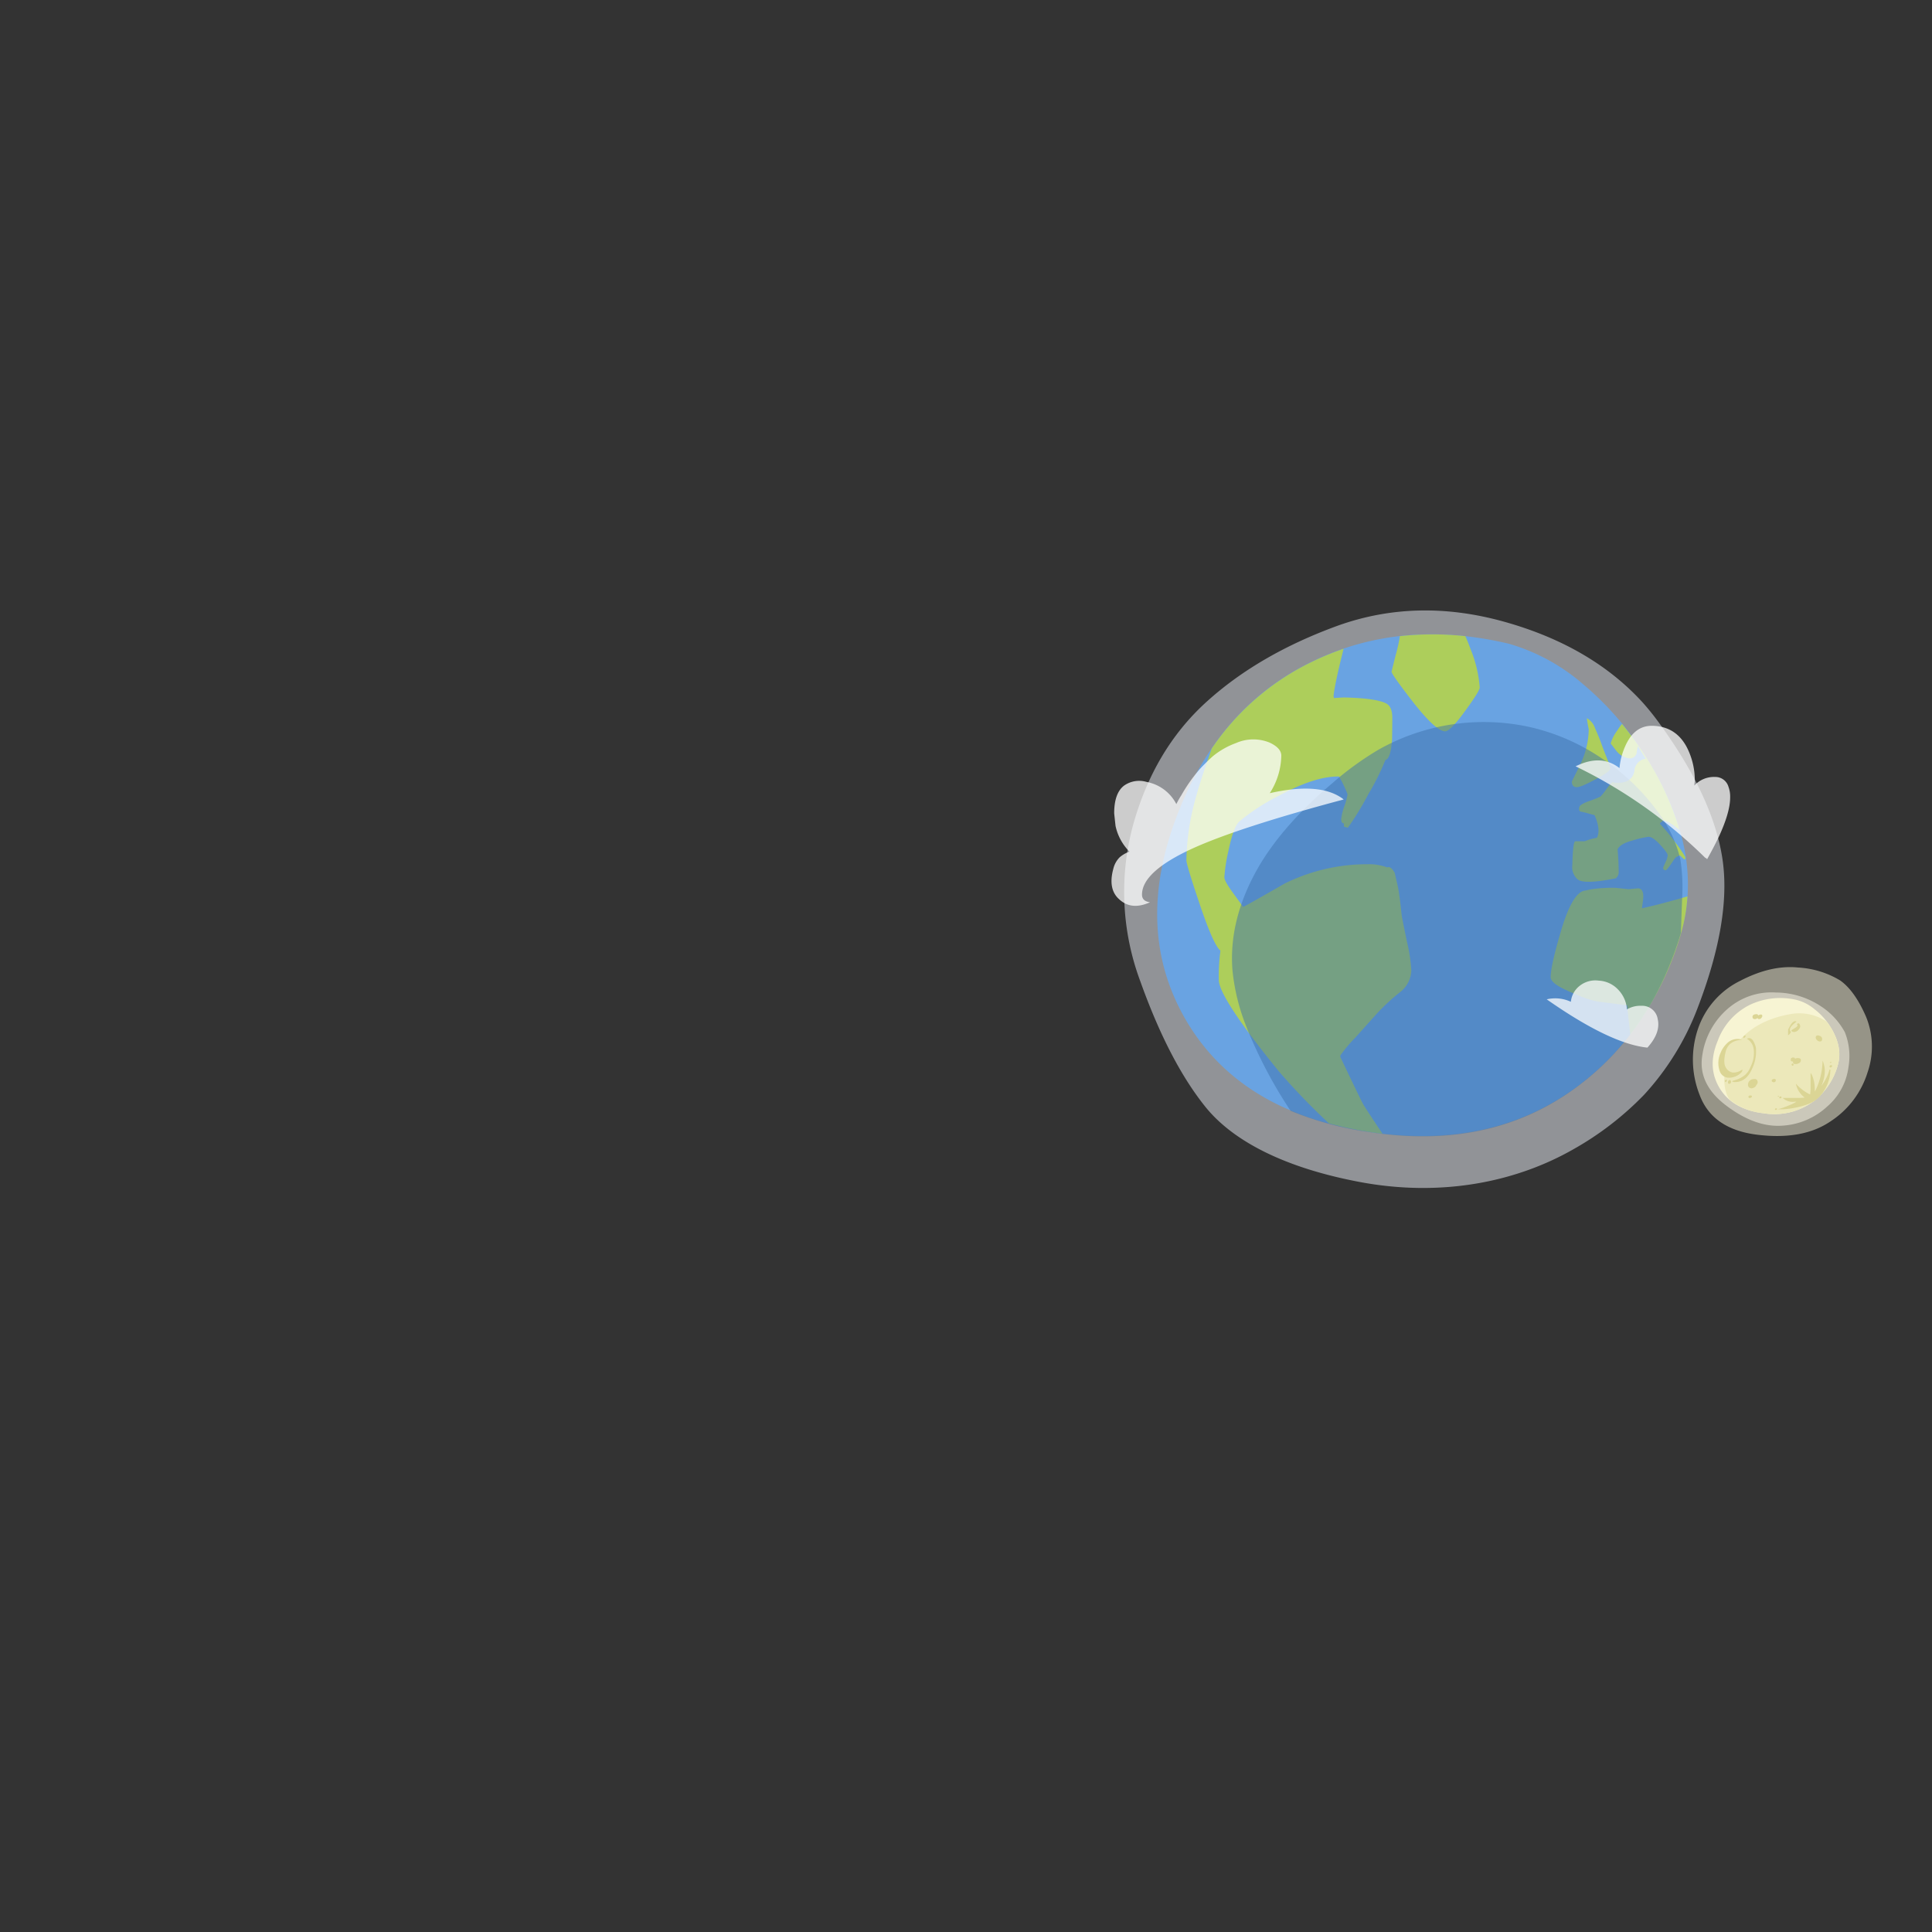 <svg id="Calque_1" data-name="Calque 1" xmlns="http://www.w3.org/2000/svg" viewBox="0 0 400 400"><rect x="0" y="0" width="400" height="400" fill="#333333" stroke="none"/><defs><style>.cls-1{fill:#faf7dc;}.cls-1,.cls-2,.cls-6{fill-opacity:0.5;}.cls-1,.cls-11,.cls-2,.cls-3,.cls-4,.cls-5,.cls-6,.cls-7{fill-rule:evenodd;}.cls-2{fill:#fffdee;}.cls-3{fill:#f7f4d3;}.cls-4{fill:#ece8ba;}.cls-5{fill:#dbd595;}.cls-6{fill:#f1f5fc;}.cls-7{fill:#69a3e2;}.cls-8{fill:#adce5b;}.cls-9{opacity:0.5;}.cls-10{fill:#3d72ab;}.cls-11{fill:#fff;fill-opacity:0.75;}</style></defs><title>Plan de travail 20</title><path class="cls-1" d="M386.32,210.45a16.28,16.28,0,0,1,.35,11.54A18.71,18.71,0,0,1,379,232.16q-5.75,3.92-15.12,2.78t-12-8.28a19.83,19.83,0,0,1-.31-13.71,17.26,17.26,0,0,1,8.74-9.89q6.41-3.33,12-2.74A18.8,18.8,0,0,1,381,203Q384,205.13,386.32,210.45Z"/><path class="cls-2" d="M367.71,205.49a17.07,17.07,0,0,1,9.37,2.9,14.83,14.83,0,0,1,4.88,5.32,13.37,13.37,0,0,1,.74,7.26,12.89,12.89,0,0,1-4.36,8.09,15,15,0,0,1-9.35,4q-5.53.39-11.54-4.12c-4-3-5.67-6.5-5-10.5a15.7,15.7,0,0,1,5.25-9.58A13.81,13.81,0,0,1,367.71,205.49Z"/><path class="cls-3" d="M378.73,212.23q2.94,4.47,1.73,8.42a14.11,14.11,0,0,1-5,7.37,13.68,13.68,0,0,1-10.31,2.47q-6.44-.78-9.11-5.18t-.41-9.8a13.45,13.45,0,0,1,6.7-7.49,14.73,14.73,0,0,1,9.63-1,9.49,9.49,0,0,1,3.65,1.87A13.89,13.89,0,0,1,378.73,212.23Z"/><path class="cls-4" d="M380.46,220.65q1.21-3.94-1.73-8.42c-.17-.26-.38-.48-.56-.73a10.21,10.21,0,0,0-7.25-1.58c-14,2.33-15.54,14-12.81,17.76a13,13,0,0,0,7.08,2.81A13.68,13.68,0,0,0,375.5,228,14.11,14.11,0,0,0,380.46,220.65Z"/><path class="cls-4" d="M371.31,213.6a.41.41,0,0,1-.41-.26c0-.18-.07-.27-.07-.28a1.19,1.19,0,0,1,.31-.63,1.08,1.08,0,0,1,.93-.52c.38,0,.57.16.59.49,0,.16-.19.4-.55.72A1.43,1.43,0,0,1,371.31,213.6Zm-14.73,6.07c0-2.49.91-4,2.71-4.45a2.68,2.68,0,0,1,2.06.3c.67.38.93,1.37.79,3a8.34,8.34,0,0,1-.61,1.87c-.62,1.4-1.46,2.1-2.5,2.1a2.16,2.16,0,0,1-2.21-1.26A3.9,3.9,0,0,1,356.58,219.67Zm7.31-2.71a5.79,5.79,0,0,1-.37,3.17,6.12,6.12,0,0,1-2.49,3.38c0,.07,0,.05,0-.07.39-.54.77-1.12,1.15-1.71a6.34,6.34,0,0,0,1.15-3.45,4.93,4.93,0,0,0-.63-2.25,10.22,10.22,0,0,1-.63-1.08,2.4,2.4,0,0,1,.7.24,1.56,1.56,0,0,1,.52.44A3.92,3.92,0,0,1,363.89,217Z"/><path class="cls-5" d="M371.83,211.45l.13.07c-.92.68-1.39,1.23-1.39,1.67a1.1,1.1,0,0,0,.22.49s-.07.16-.22.35-.28.28-.37.28h0v-.17a2.85,2.85,0,0,0,0-.37,1.5,1.5,0,0,0,0-.22,2,2,0,0,0,0-.35,6.83,6.83,0,0,1,.39-.75C371,211.68,371.43,211.35,371.83,211.45Zm.89,1.08a1.24,1.24,0,0,1-.35.66,1.19,1.19,0,0,1-.89.47.69.69,0,0,1-.52-.15.24.24,0,0,1-.06-.17c0-.06.21-.2.63-.44s.63-.44.63-.63a.26.26,0,0,0-.07-.15l-.09-.06c.26-.25.46-.26.59,0A.9.9,0,0,1,372.72,212.53Zm-1.1,6.67a1.08,1.08,0,0,1,.56-.14c.49,0,.71.17.67.5a.69.69,0,0,1-.26.48,1.51,1.51,0,0,1-.91.26c-.3,0-.46-.14-.46-.43,0,0,0-.07,0-.1h-.07a.41.41,0,0,1-.39-.2c0-.11,0-.18,0-.19,0-.28.16-.42.46-.43S371.59,219,371.62,219.2Zm-.5,1c.11,0,.19.07.23.22l-.06.17-.17.07c-.14-.1-.2-.18-.2-.24S371,220.19,371.12,220.19Zm5-4.92a.83.83,0,0,1-.2-.41c0-.42.22-.58.67-.46s.67.37.67.72a.61.61,0,0,1-.08.32.43.43,0,0,1-.37.18A.84.84,0,0,1,376.13,215.27Zm-12.26-4.51v0a.78.78,0,0,1-.58.22.43.43,0,0,1-.39-.2l-.06-.21c0-.35.2-.54.61-.59s.5,0,.56.26a1.14,1.14,0,0,1,.35-.17c.34-.1.52,0,.52.28a.65.65,0,0,1-.18.37.59.59,0,0,1-.49.26A.35.35,0,0,1,363.87,210.76ZM357.3,221a2.06,2.06,0,0,0,1.43,1.06,3.1,3.1,0,0,0,2-.63.75.75,0,0,1,0,.2c0,.23-.26.53-.78.89a3.45,3.45,0,0,1-1.91.61,2,2,0,0,1-1.95-1.26,5,5,0,0,1,.15-3.91,5.23,5.23,0,0,1,1.3-1.93,3,3,0,0,1,3.12-.76c-1.85.11-3,.93-3.38,2.48S356.91,220.31,357.3,221Zm5.57-4.55a2.74,2.74,0,0,0-1.21-1.39c.69-.34,1.24,0,1.65,1.13a2.84,2.84,0,0,1,.26,1V218a8.18,8.18,0,0,1-.81,3.26q-1.22,2.78-3.55,2.77a1.12,1.12,0,0,1-.59-.13c0,.05,0,0,0-.08l.91-.29a5.67,5.67,0,0,0,1.69-.91,4.13,4.13,0,0,0,1.13-1.56,8.79,8.79,0,0,0,.61-1.58,6.48,6.48,0,0,0,.17-1.54A4.26,4.26,0,0,0,362.87,216.4Zm-1.78-1.52s-.09,0-.1-.07a.21.21,0,0,1-.05-.15.31.31,0,0,1,.11-.17.54.54,0,0,1,.35-.18.65.65,0,0,0,0,.18.31.31,0,0,1-.13.21A.63.63,0,0,1,361.09,214.88Zm5.73,9,0-.18c0-.2.14-.32.43-.36s.41.06.41.32a.3.3,0,0,1-.13.24.38.38,0,0,1-.3.13Q366.91,224,366.82,223.86Zm-3.25.87a1.22,1.22,0,0,1-.94.52A.8.8,0,0,1,362,225a2.56,2.56,0,0,1-.09-.29,1.16,1.16,0,0,1,1-1.28c.67-.13,1,.1,1,.7A1.22,1.22,0,0,1,363.57,224.73ZM362,227.09c0-.19.13-.28.39-.28s.33.06.33.19-.16.33-.48.33c-.11,0-.19,0-.21-.11A.23.23,0,0,1,362,227.09Zm-4-2.71-.23-.07,0-.21c0-.29.1-.45.31-.48s.3.11.3.37S358.26,224.38,358,224.38Zm-.45-.72a1,1,0,0,1-.24.39c-.14-.1-.22-.18-.22-.24s0-.08.13-.15l.15-.13a.34.34,0,0,0,.14.05S357.56,223.6,357.56,223.66Z"/><path class="cls-5" d="M375.21,222.73a7.16,7.16,0,0,1,.52,2.75c0,.19,0,.36,0,.5.08-.13.16-.26.23-.39a14.56,14.56,0,0,0,1.38-6l.1.22a5.63,5.63,0,0,1,.37,1.93,7.9,7.9,0,0,1-.74,3.15l.34-.5a9.54,9.54,0,0,0,1.37-2.95h.13l.05,0a.2.2,0,0,1,0,.11,8.09,8.09,0,0,1-.37,2.23,8.9,8.9,0,0,1-1.31,2.59,6.43,6.43,0,0,1-2.77,2.16,17.73,17.73,0,0,1-5.31,1.13h-1.1a17.58,17.58,0,0,0,2.42-.86,7.61,7.61,0,0,0,1.41-.7h-.39a3,3,0,0,1-2.45-.78h2.45c.82,0,1.52,0,2.1-.08a4.65,4.65,0,0,1-1.82-2.87,9.25,9.25,0,0,0,2.95,2.23c.06-.55.09-.92.09-1.1,0-1.47,0-2.57,0-3.3C374.93,222.17,375.05,222.34,375.21,222.73Zm4-2.82a.41.41,0,0,1-.24.15l-.13-.06a.31.31,0,0,1,.31-.13Zm.11.69s0,.06,0,.13-.08.13-.26.29l-.26-.07v-.15c0-.22.15-.3.46-.24C379.23,220.57,379.24,220.59,379.27,220.6ZM368.06,227a.11.11,0,0,1,.08-.11c.08,0,.13,0,.18.11l-.18.09Zm.52.39a.22.22,0,0,1-.2-.08l0-.09c0-.12.08-.18.24-.2s.22,0,.22.16S368.74,227.39,368.58,227.39Zm-1.09,2.35,0-.09c0-.12.1-.18.28-.18s.13.05.13.14-.08.19-.26.19A.16.16,0,0,1,367.49,229.74Z"/><path class="cls-6" d="M343.73,150q10.93,15.09,12.87,27.74t-5.21,31.17a55.7,55.7,0,0,1-11,17.75,63.81,63.81,0,0,1-14.53,11.22c-12.2,7-27.8,10-44.59,6.79s-26.62-9.18-31.72-15.53-9.56-15.06-13.47-26A52.89,52.89,0,0,1,234.54,171q4.34-15.77,15.2-25.64T277,129.53q16.41-5.86,34.49-.79t28.73,16.84A53.11,53.11,0,0,1,343.73,150Z"/><path class="cls-7" d="M327.76,141.65a63.21,63.21,0,0,1,12.92,14.9q12.38,19.68,7.32,36.64-6,20-21,31.4-17.81,13.54-43.25,9.79-27.06-4-38.27-23.27-10.86-18.74-1.72-42.46,8.65-22.47,28.18-31.81,18.3-8.79,40.42-3.57A40.68,40.68,0,0,1,327.76,141.65Z"/><path class="cls-8" d="M283.79,234.38a75.45,75.45,0,0,1-8.65-1.8,138.61,138.61,0,0,1-10.37-10.77q-12.42-15.28-12.43-18.94a40.83,40.83,0,0,1,.34-6.05q-1.4-1.11-4.16-9.22-2.88-8.52-2.89-9.49a50.57,50.57,0,0,1,2-13.14c.69-2.52,1.78-5.85,3.25-10A52.64,52.64,0,0,1,272,136.84a57.46,57.46,0,0,1,6.17-2.52c-.11.45-.22.93-.35,1.45-1,4-1.54,6.72-1.72,8.24l.05.46v.05l2-.12q7,.15,9,1.33c.74.48,1.11,1.43,1.11,2.88,0,.23,0,1.77-.05,4.62-.19,2.55-.65,3.93-1.39,4.14a49.38,49.38,0,0,1-3.49,7,60,60,0,0,1-4.27,7l-.72-.19c-.08,0-.11-.13-.11-.51a.35.35,0,0,1,.05-.17.63.63,0,0,1-.55-.42c0-.23-.06-.36-.06-.4a11.81,11.81,0,0,1,.67-2.78,13.41,13.41,0,0,0,.66-2.44,23.07,23.07,0,0,0-1.77-3.69c-3.26-.07-7.41,1.24-12.48,4a41.7,41.7,0,0,0-8.15,5.3q-1.22,1.06-2.27,6.12a33.16,33.16,0,0,0-.84,5.46c0,.5.58,1.54,1.72,3.12.59.82,1.32,1.8,2.17,3q.93-.43,8.59-4.84a38.56,38.56,0,0,1,17.19-4,10.66,10.66,0,0,1,4.05.66c.48-.22,1,.15,1.55,1.12l.67,2.92q.33,1.6.77,5.84c.08.54.45,2.39,1.11,5.57a33.56,33.56,0,0,1,.89,5.84,5.92,5.92,0,0,1-2.16,4.4,42.65,42.65,0,0,0-4.88,4.47l-4.49,5a30.67,30.67,0,0,0-3.16,3.76v.22a.21.21,0,0,1,0,.12q3.94,8.31,4.71,9.75.58,1,4,6.11C285.41,234.6,284.6,234.5,283.79,234.38Zm65.58-48.79c-3.47,1-6.62,1.85-9.41,2.46l0-.12q.27-1.94.27-2.28c0-1.14-.37-1.72-1.1-1.73l-1.95.18-2.66-.28a29,29,0,0,0-4.66.24,12.28,12.28,0,0,0-1.55.31q-2.72.1-5.21,8.67c-1.37,4.66-2.05,7.74-2.05,9.27q0,1,2.16,2.16,1.21.65,3.6,1.62a19.31,19.31,0,0,0,4.05,1.28l6,.76c.14,1.35.37,3.38.68,6.06a64.23,64.23,0,0,0,10.52-21A35.27,35.27,0,0,0,349.37,185.59ZM299.2,151.42c.71,0,2.09-1.4,4.16-4.25s3-4.35,3-4.84a25.91,25.91,0,0,0-1.89-7.92c-.36-1-.73-1.92-1.09-2.7a62,62,0,0,0-13.55,0,33.4,33.4,0,0,1-.89,4c-.55,2.2-.83,3.32-.83,3.36q0,.55,4.38,6.2Q297.26,151.37,299.2,151.42Zm26.23,10.39c0,.76.34,1.15,1,1.16s1.79-.51,3.83-1.57,3.16-1.87,3.16-2.33a23.82,23.82,0,0,0-.83-2.36c-.63-1.57-1-2.61-1.17-3.1-.48-1.23-.87-2.15-1.16-2.77a3.73,3.73,0,0,0-1.72-2.15c.07.61.2,1.37.39,2.29a17.06,17.06,0,0,1-1.72,7.22C326.62,159.44,326,160.64,325.43,161.81Zm19,8A8,8,0,0,1,347,171.3l.75.52a60.68,60.68,0,0,0-7.08-15.27,66.09,66.09,0,0,0-4.85-6.66,10.27,10.27,0,0,0-1,1.39,7.83,7.83,0,0,0-1.34,2.66l1.17,1.51A4.09,4.09,0,0,0,337.3,157a1.42,1.42,0,0,0,1.55-1.11,7.19,7.19,0,0,1,.28-1.42c.26.5.8,1.37,1.61,2.6a2.85,2.85,0,0,0-1.61.82,1.93,1.93,0,0,0-.39.57,2,2,0,0,0-.33,1q-.39,2.67-3.55,2.61a3,3,0,0,0-.61,0,.56.56,0,0,0-.33-.12c-.19,0-.59.42-1.22,1.28a14.49,14.49,0,0,1-1.33,1.69,23.9,23.9,0,0,1-2.55,1c-1.22.47-1.83.87-1.83,1.21a.79.79,0,0,0-.06.35q0,.51.39.57a15.76,15.76,0,0,1,1.77.44c.11,0,.43.13,1,.25a.75.75,0,0,1,.16.29q1.17,2.82.39,4.4l-.44.11a11.26,11.26,0,0,0-2.11.64l-2,0c-.29.22-.48,1.83-.55,4.84a3.36,3.36,0,0,0,1.05,3c.85.78,3.5.72,7.93-.17a1.63,1.63,0,0,0,.61-1.42c0-1.21-.07-2.76-.22-4.62q.61-1.14,3-1.77a22.66,22.66,0,0,1,3.27-.78q.89-.15,2.55,1.65c1.07,1.17,1.59,1.9,1.55,2.21a4.12,4.12,0,0,1-.33,1.13c-.19.38-.33.71-.45,1s-.2.49-.16.57a.53.53,0,0,0,.55.35c.15,0,.69-.69,1.61-2.08a2.78,2.78,0,0,1,.56-.67l.77-.33c.67.7,1,1,1.06.77a3.21,3.21,0,0,0,.05-.4,27.23,27.23,0,0,0-2.05-3,38.19,38.19,0,0,0-3.22-3.9l.06-.17Z"/><g class="cls-9"><g id="Layer0_5_MEMBER_3_FILL" data-name="Layer0 5 MEMBER 3 FILL"><path class="cls-10" d="M316.61,150.5a44.33,44.33,0,0,0-31.25,4.74,64.5,64.5,0,0,0-9.49,6.89q-10,8.46-15.09,17-6.46,11-5.61,21.77A42.77,42.77,0,0,0,258,212.45,95.11,95.11,0,0,0,267.21,230a67.49,67.49,0,0,0,16.57,4.43q25.38,3.83,43.23-9.78,14.94-11.32,21-31.46v-.05l.25-7a38.15,38.15,0,0,0-.35-8.16,26.06,26.06,0,0,0-4.75-10,45,45,0,0,0-11.67-11.06A43.7,43.7,0,0,0,316.61,150.5Z"/></g></g><path class="cls-11" d="M350.78,162.65a5.51,5.51,0,0,1,4.27-1.79,2.83,2.83,0,0,1,2.82,2.06,5.88,5.88,0,0,1,.34,2.17c0,2.06-.78,4.76-2.33,8.12q-.84,1.8-2.44,4.68l-.28-.29-.05.06a100.18,100.18,0,0,0-26.9-19q5.27-2.62,9.09.37a14.1,14.1,0,0,1,1.11-4.37q1.89-4.47,5.71-4.39,5.33.12,7.55,5.36a14.93,14.93,0,0,1,1.22,5.85A10.25,10.25,0,0,1,350.78,162.65Zm-88-8.94c1.66.76,2.5,1.67,2.5,2.74a14.78,14.78,0,0,1-2.39,7.77q10.59-2.4,15.31,1.3-21.75,5.8-31.34,10.17-10.42,4.78-10.42,9.53c0,.91.55,1.44,1.66,1.58q-3.83,1.74-6.37-.6-2.39-2.1-1.22-6.36a5,5,0,0,1,1.33-2.37,6.64,6.64,0,0,1,2-1.15,10.76,10.76,0,0,1-2.88-5.32c-.19-1.72-.28-2.59-.28-2.63,0-2.78.69-4.69,2.05-5.72a5.41,5.41,0,0,1,4.66-.76,8.73,8.73,0,0,1,6.16,4.59,17.92,17.92,0,0,1,1.05-1.86,32.93,32.93,0,0,1,3.72-5.29,38.51,38.51,0,0,1,2.82-2.79,16.46,16.46,0,0,1,4.77-2.7A8.89,8.89,0,0,1,262.77,153.71Zm80.46,57.41q.56,2.76-2.16,5.78-7.71-.79-20.85-10a7.66,7.66,0,0,1,5,.51,4.77,4.77,0,0,1,1.78-3.27,5.22,5.22,0,0,1,4-1.11,5.89,5.89,0,0,1,4,1.85,6.51,6.51,0,0,1,1.83,4.1,5.44,5.44,0,0,1,3-.74A3.24,3.24,0,0,1,343.23,211.12Z"/></svg>